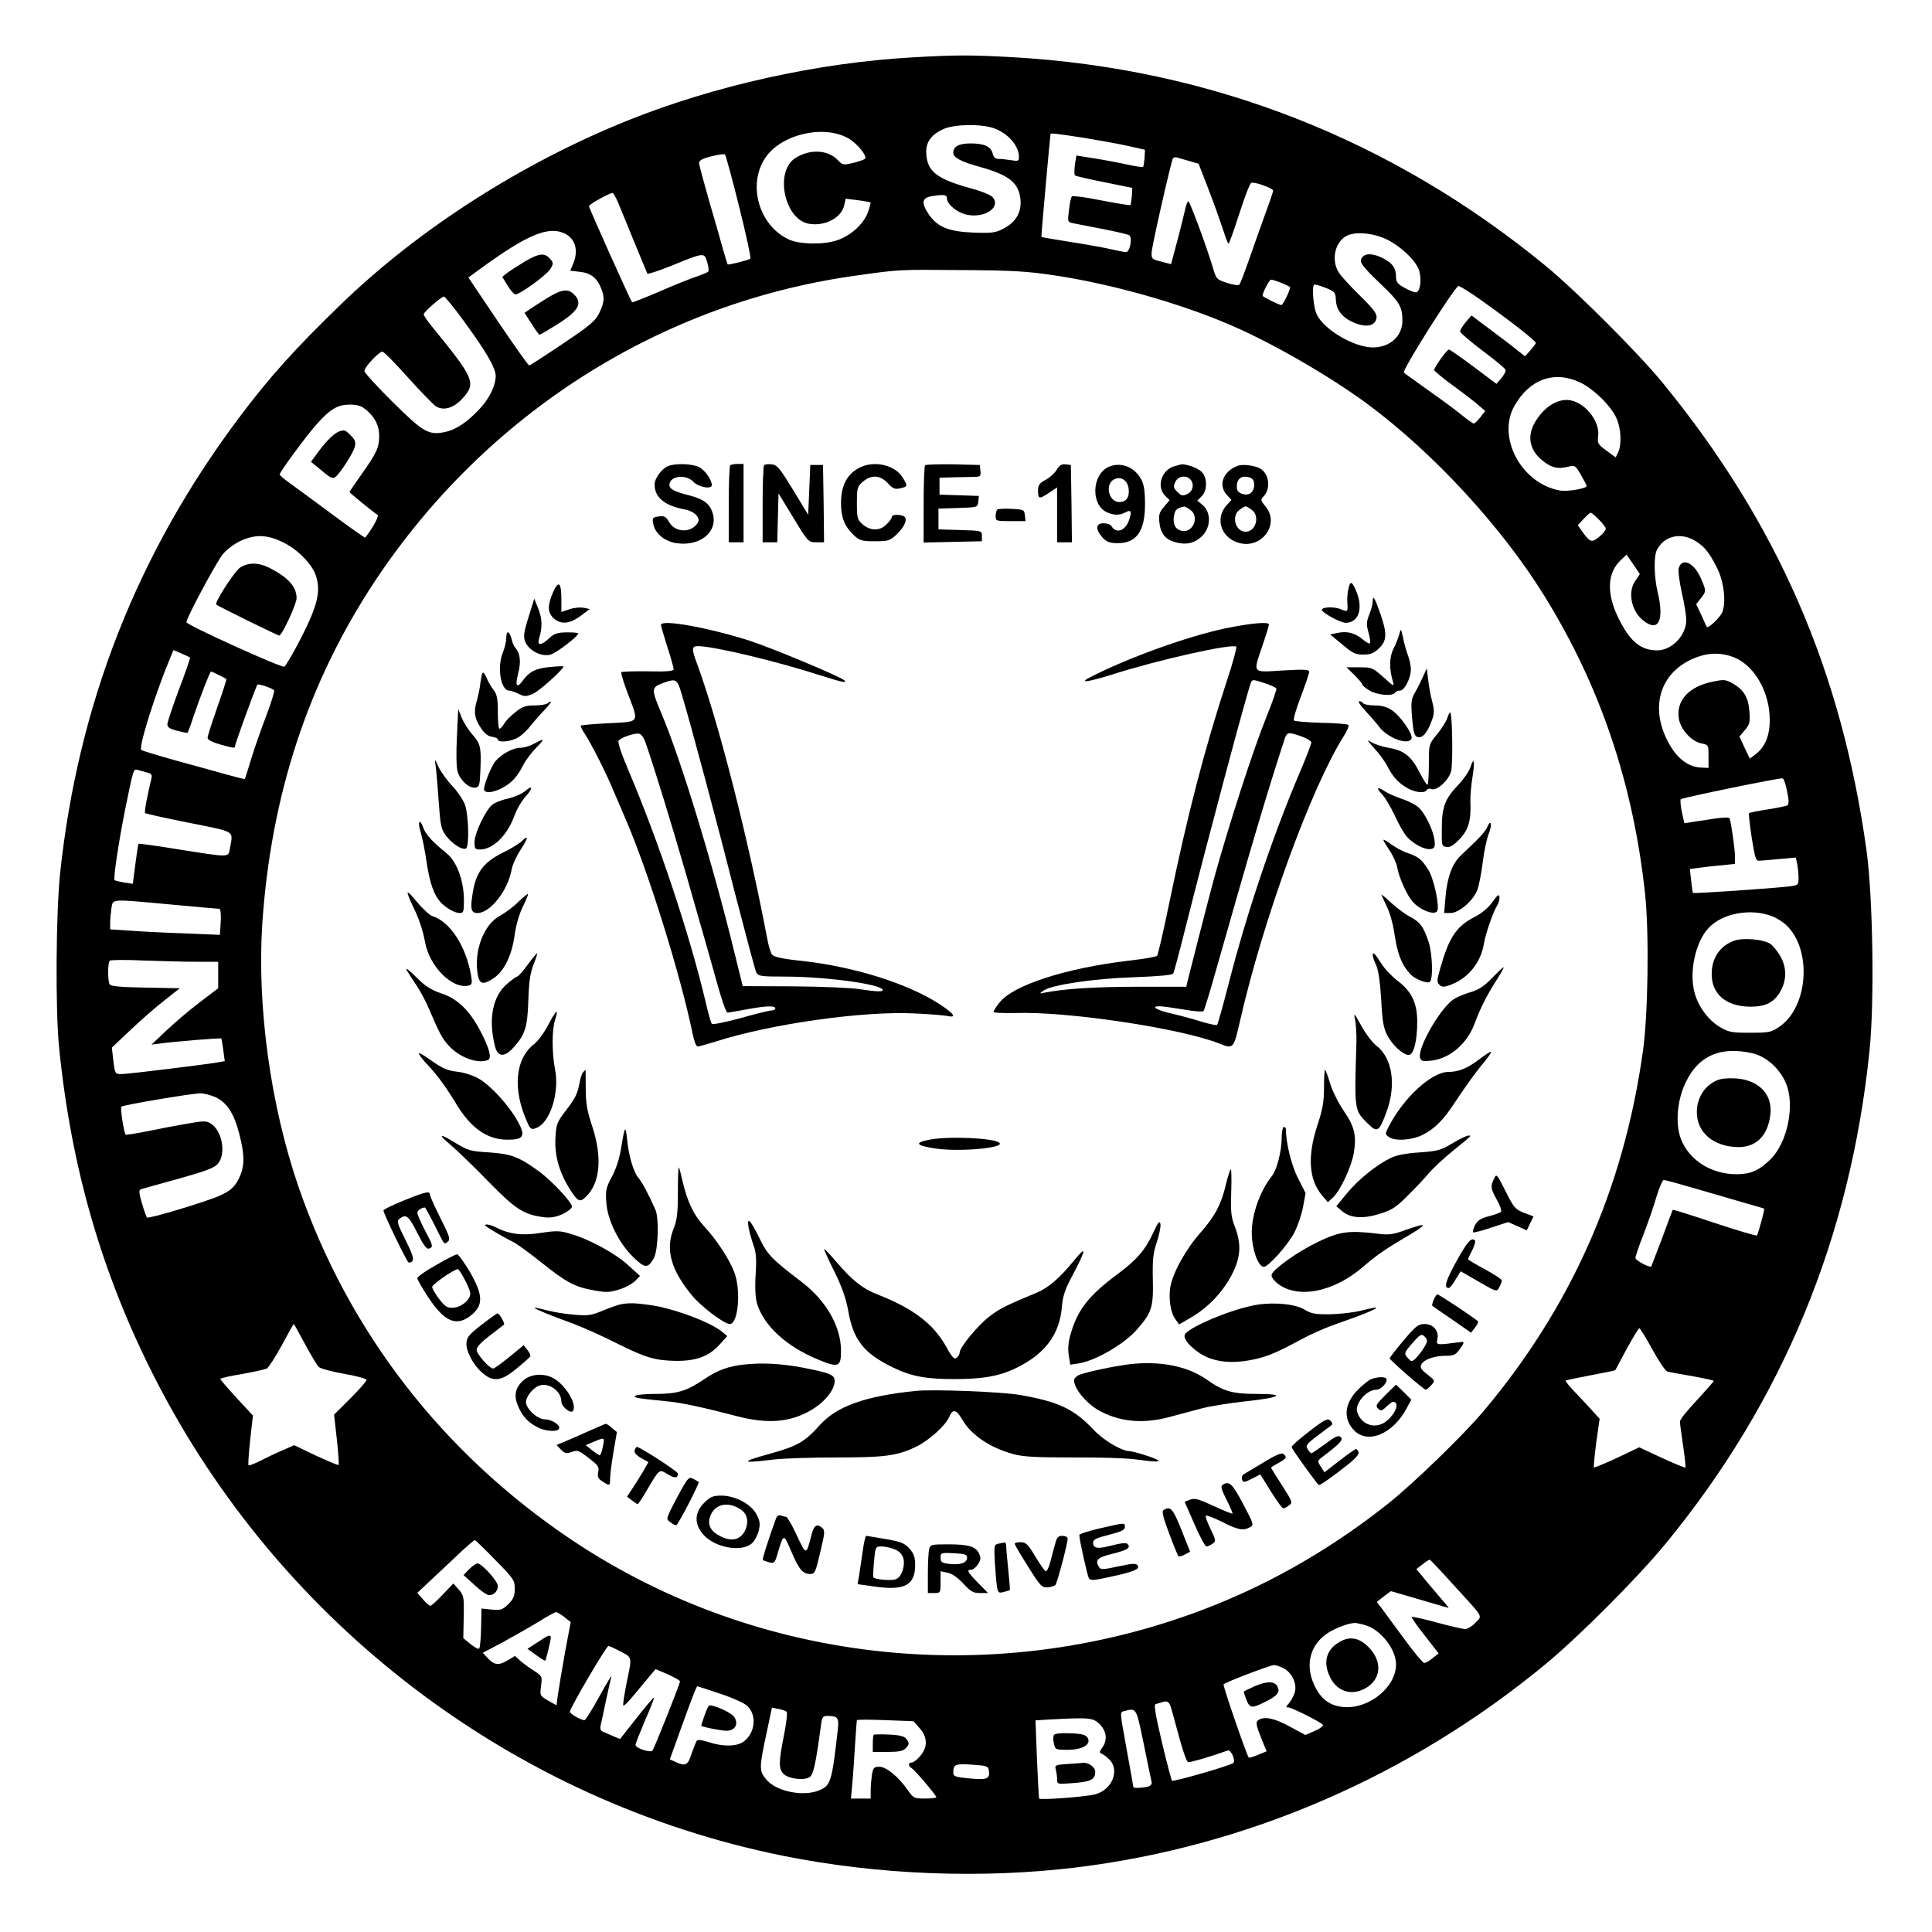 <?xml version="1.0" standalone="no"?>
<!DOCTYPE svg PUBLIC "-//W3C//DTD SVG 20010904//EN"
 "http://www.w3.org/TR/2001/REC-SVG-20010904/DTD/svg10.dtd">
<svg version="1.0" xmlns="http://www.w3.org/2000/svg"
 width="912pt" height="912pt" viewBox="0 0 912 912"
 preserveAspectRatio="xMidYMid meet">

<g transform="translate(0,912) scale(0.1,-0.1)"
fill="#000000" stroke="none">
<path d="M4305 8849 c-444 -25 -931 -133 -1340 -297 -501 -201 -988 -513
-1354 -867 -222 -215 -339 -345 -485 -540 -478 -638 -757 -1349 -842 -2145
-20 -188 -23 -648 -5 -825 57 -569 203 -1072 452 -1560 592 -1161 1690 -1997
2964 -2255 446 -90 937 -110 1387 -55 807 99 1576 433 2212 958 158 130 436
409 566 567 554 673 875 1448 965 2330 24 230 16 727 -14 945 -118 850 -421
1545 -960 2205 -113 139 -408 434 -551 552 -729 600 -1585 935 -2520 988 -195
11 -271 11 -475 -1z m386 -334 c67 -24 119 -83 119 -136 0 -19 -4 -21 -37 -15
-21 3 -48 6 -59 6 -15 0 -24 8 -28 25 -8 33 -40 48 -103 48 -56 0 -83 -14 -83
-44 0 -23 37 -43 130 -68 134 -38 179 -74 187 -152 6 -60 -21 -107 -78 -137
-39 -21 -55 -23 -144 -20 -117 5 -169 26 -210 85 -37 55 -34 79 13 87 58 9 72
7 72 -10 0 -30 54 -72 102 -79 84 -13 154 40 113 85 -9 10 -53 28 -98 40 -159
43 -207 78 -214 157 -6 58 19 96 81 124 52 23 175 25 237 4z m-688 -47 c43
-24 93 -86 80 -98 -5 -4 -30 -13 -56 -19 -46 -11 -50 -10 -71 12 -47 51 -134
55 -203 10 -97 -64 -50 -288 64 -309 75 -14 155 27 168 87 l7 31 57 -7 c31 -4
58 -9 60 -11 2 -2 -4 -24 -13 -49 -21 -54 -81 -108 -144 -129 -63 -22 -176
-20 -227 3 -141 64 -198 257 -113 385 73 111 273 159 391 94z m1110 2 c73 -12
168 -29 212 -39 l80 -18 -2 -38 c-2 -21 -5 -40 -7 -43 -3 -2 -38 3 -78 12 -41
9 -111 22 -156 29 l-81 13 -7 -43 c-3 -24 -3 -47 0 -51 4 -3 66 -18 139 -32
l132 -27 -2 -38 c-2 -21 -5 -40 -7 -43 -3 -2 -64 8 -137 22 -73 15 -135 23
-139 19 -4 -4 -11 -33 -14 -65 -7 -56 -7 -56 21 -62 15 -3 78 -15 139 -27 61
-12 117 -25 124 -29 17 -11 4 -80 -15 -80 -7 0 -42 7 -77 15 -35 8 -121 23
-192 34 -70 11 -129 21 -130 23 -2 2 41 476 43 486 2 4 24 2 154 -18z m-1624
-325 c33 -132 57 -243 53 -246 -8 -7 -103 -31 -107 -27 -2 2 -12 37 -24 78
-11 41 -41 145 -66 230 -24 85 -45 162 -45 171 0 12 17 21 58 31 31 8 60 12
64 9 4 -3 34 -114 67 -246z m2128 214 l41 -12 45 -116 c25 -64 55 -149 68
-188 13 -40 25 -73 28 -73 4 0 26 64 51 141 25 78 50 144 57 146 15 6 103 -26
103 -37 0 -4 -16 -52 -36 -106 -20 -55 -54 -151 -76 -214 -22 -63 -43 -119
-48 -124 -4 -4 -31 -1 -59 9 -49 16 -50 18 -66 73 -28 94 -108 312 -116 312
-3 0 -9 -15 -13 -32 -4 -18 -20 -85 -37 -149 l-31 -116 -46 12 c-43 10 -47 14
-46 41 0 28 92 431 101 447 3 4 12 6 21 3 10 -3 36 -10 59 -17z m-2699 -196
c11 -27 46 -111 77 -188 32 -77 59 -143 61 -147 2 -3 52 13 112 37 157 64 156
64 170 19 6 -21 9 -41 6 -45 -2 -4 -28 -15 -57 -25 -28 -9 -108 -41 -176 -71
-68 -29 -126 -52 -127 -50 -7 6 -204 446 -204 454 0 8 95 61 111 62 4 1 16
-20 27 -46z m-249 -147 c48 -25 62 -80 37 -140 l-14 -34 44 -5 c51 -5 81 -28
100 -74 19 -44 18 -69 -7 -120 -18 -38 -43 -59 -173 -146 -83 -56 -154 -102
-158 -102 -4 0 -70 93 -147 207 l-140 208 52 38 c227 166 328 208 406 168z
m3856 -17 c72 -27 161 -107 175 -159 12 -46 3 -100 -17 -100 -9 0 -33 10 -54
22 -31 17 -39 27 -39 50 0 43 -16 65 -60 88 -46 24 -83 26 -99 6 -18 -21 -5
-39 89 -129 87 -83 100 -105 100 -171 0 -73 -59 -126 -139 -126 -89 0 -231 84
-265 155 -16 33 -24 130 -13 141 2 3 26 -4 53 -14 45 -18 48 -22 50 -56 1 -49
31 -87 88 -110 57 -24 99 -14 104 24 2 20 -14 41 -79 105 -45 44 -90 93 -100
110 -38 61 -15 151 45 175 37 15 104 11 161 -11z m-1553 -178 c271 -40 598
-132 838 -236 198 -85 471 -243 649 -375 307 -228 628 -575 830 -901 265 -427
421 -889 477 -1412 19 -183 14 -569 -11 -742 -91 -648 -340 -1208 -755 -1700
-95 -112 -326 -336 -445 -431 -259 -206 -535 -367 -829 -484 -1003 -399 -2141
-282 -3026 310 -609 408 -1054 982 -1290 1665 -133 386 -197 852 -172 1243 41
610 217 1144 534 1622 525 789 1347 1311 2268 1439 207 29 197 29 505 26 228
-1 308 -6 427 -24z m1078 -37 c22 -9 40 -18 40 -20 0 -15 -34 -84 -41 -84 -11
0 -89 39 -89 44 0 15 32 76 40 76 5 0 28 -7 50 -16z m936 -77 c140 -99 264
-196 264 -206 0 -3 -12 -19 -26 -35 l-25 -28 -42 33 c-23 19 -80 62 -127 97
l-84 63 -28 -33 c-15 -18 -27 -38 -25 -44 1 -6 49 -47 106 -90 58 -43 107 -84
108 -90 2 -7 -7 -24 -20 -39 l-23 -27 -108 81 c-59 44 -112 81 -116 81 -10 0
-70 -84 -70 -97 0 -4 42 -39 93 -76 51 -37 105 -79 120 -93 l28 -24 -23 -30
c-13 -16 -26 -29 -31 -29 -4 -1 -31 19 -61 43 -29 24 -100 76 -157 116 -57 41
-108 77 -112 81 -11 9 242 409 258 409 6 0 52 -28 101 -63z m-4783 -121 c96
-133 136 -203 137 -240 0 -44 -27 -102 -71 -151 -61 -66 -113 -102 -167 -114
-78 -17 -104 -2 -249 142 -73 72 -133 138 -133 146 0 18 69 91 85 91 7 0 60
-54 120 -121 59 -66 119 -127 131 -136 37 -24 86 -10 128 37 65 72 56 93 -151
346 -18 23 -33 45 -33 50 0 11 82 83 96 84 5 0 54 -60 107 -134z m5255 -271
c63 -29 146 -110 172 -168 22 -47 26 -123 9 -161 l-12 -25 -44 32 c-40 29 -43
35 -39 67 11 74 -69 169 -145 172 -45 1 -90 -23 -128 -69 -64 -78 -63 -153 4
-212 43 -37 76 -47 124 -35 36 9 36 9 64 -38 15 -26 27 -50 27 -52 0 -12 -88
-27 -123 -22 -184 30 -304 252 -217 402 71 124 187 166 308 109z m-5728 -131
c41 -35 60 -74 60 -123 0 -53 -13 -81 -82 -178 -32 -45 -58 -83 -58 -86 0 -3
107 -91 133 -108 7 -5 -24 -63 -59 -107 -1 -2 -74 49 -161 114 -87 64 -177
131 -200 147 -24 17 -43 34 -43 37 0 12 127 184 176 239 64 71 98 91 156 91
36 0 54 -6 78 -26z m5817 -516 c18 -18 33 -37 33 -44 0 -7 -14 -24 -31 -38
-35 -29 -43 -27 -81 26 l-20 29 28 30 c15 16 30 29 33 29 3 0 20 -14 38 -32z
m-6209 -109 c69 -34 135 -102 153 -156 24 -73 9 -138 -66 -287 -39 -76 -76
-140 -83 -143 -14 -6 -462 197 -462 210 0 20 142 285 172 321 17 21 54 49 82
62 71 33 128 31 204 -7z m6664 8 c44 -27 66 -54 103 -127 33 -65 44 -163 25
-210 -11 -26 -67 -79 -73 -69 -2 2 -13 27 -26 56 l-24 51 22 28 c26 33 26 34
0 94 -32 75 -91 101 -105 46 -3 -12 4 -63 15 -114 12 -50 21 -109 21 -129 0
-72 -68 -143 -137 -143 -79 0 -130 43 -184 154 -57 117 -52 214 14 274 l25 24
32 -46 31 -46 -21 -31 c-38 -52 -20 -144 38 -189 71 -56 99 1 67 135 -17 71
-19 168 -4 198 33 67 112 86 181 44z m-7105 -551 c2 -2 -21 -69 -52 -150 -30
-81 -55 -155 -55 -165 0 -14 12 -22 44 -30 25 -6 47 -11 50 -11 2 0 14 30 26
68 32 95 81 222 86 222 5 0 66 -30 73 -36 1 -1 -18 -61 -43 -132 -25 -71 -46
-136 -46 -145 0 -9 21 -20 58 -31 68 -19 72 -19 72 -6 0 10 99 282 105 288 5
6 74 -18 79 -27 3 -4 -14 -59 -38 -122 -24 -63 -56 -154 -71 -204 -15 -49 -28
-91 -29 -92 -1 -2 -40 8 -87 21 -46 13 -154 43 -239 66 -85 24 -159 46 -163
50 -14 12 67 269 136 433 l16 38 38 -16 c20 -9 38 -17 40 -19z m7304 -6 c89
-46 152 -163 153 -285 1 -77 -22 -133 -70 -168 l-24 -18 -25 52 -24 52 26 31
c22 26 25 37 21 88 -5 67 -27 103 -81 133 -32 18 -41 18 -93 7 -113 -23 -173
-90 -159 -175 9 -51 59 -106 105 -116 35 -7 35 -7 35 -61 l0 -55 -40 2 c-60 4
-114 48 -153 125 -93 180 -22 353 167 405 53 14 111 8 162 -17z m-7509 -536
c22 -5 27 -11 23 -28 -3 -11 -12 -52 -20 -90 -8 -38 -13 -71 -10 -74 3 -3 96
-24 208 -46 226 -46 207 -34 192 -123 -7 -41 0 -41 -239 -3 -104 17 -191 29
-192 27 -2 -1 -8 -45 -15 -96 l-12 -93 -41 6 c-22 4 -42 9 -45 11 -7 7 19 179
49 330 40 197 40 196 59 191 9 -3 28 -8 43 -12z m7744 -90 c9 -42 9 -61 1 -66
-6 -3 -48 -12 -94 -19 -46 -7 -85 -15 -87 -18 -2 -3 4 -55 13 -116 15 -94 20
-110 35 -108 10 0 53 4 95 8 l78 7 7 -32 c3 -18 6 -47 6 -66 0 -31 -2 -33 -42
-38 -72 -9 -452 -35 -456 -31 -2 1 -6 28 -9 58 l-6 55 39 5 c22 3 69 9 107 12
l67 7 0 35 c0 33 -17 152 -25 179 -2 8 -35 6 -109 -6 l-105 -16 -12 54 c-6 29
-8 56 -5 59 7 8 468 102 481 99 5 -1 15 -29 21 -62z m-7626 -534 c118 -11 220
-20 225 -20 6 0 9 -25 7 -61 l-4 -62 -166 7 c-92 3 -209 9 -259 13 l-93 6 0
31 c0 17 3 48 6 69 8 45 -9 44 284 17z m7560 -57 c19 -8 48 -26 63 -41 121
-115 103 -383 -31 -477 -41 -28 -49 -30 -140 -30 -88 0 -101 2 -145 28 -53 32
-101 96 -118 162 -26 96 4 237 65 303 65 72 204 97 306 55z m-7442 -213 l102
0 0 -62 0 -63 -88 -67 c-48 -36 -118 -96 -157 -133 l-70 -66 40 5 c71 10 287
27 290 24 1 -2 5 -26 9 -55 l7 -52 -33 -6 c-73 -12 -424 -55 -453 -55 -32 0
-32 0 -40 63 l-7 62 86 81 c47 45 119 108 160 140 l75 59 -161 3 c-114 2 -164
6 -170 15 -10 15 -10 101 0 112 4 4 75 5 157 1 83 -3 196 -6 253 -6z m7341
-431 c66 -14 131 -71 161 -141 44 -102 9 -279 -71 -359 -53 -53 -93 -71 -158
-72 -121 -1 -227 65 -266 166 -28 73 -18 187 24 271 60 123 162 167 310 135z
m-7252 -208 c54 -25 88 -77 113 -175 24 -95 25 -144 5 -193 -22 -52 -43 -73
-100 -98 -63 -28 -334 -110 -341 -102 -3 2 -14 33 -24 67 -13 44 -15 62 -7 65
7 3 86 25 177 50 129 36 170 51 188 71 40 45 22 154 -31 189 -23 15 -32 15
-118 0 -52 -9 -136 -25 -188 -36 -52 -10 -96 -17 -98 -15 -8 8 -26 126 -20
132 8 8 328 62 372 63 17 0 49 -8 72 -18z m6998 -435 c83 -24 186 -54 230 -67
44 -12 81 -23 83 -25 3 -2 -27 -113 -34 -126 -2 -3 -92 23 -200 59 -107 36
-196 64 -198 62 -1 -2 -24 -62 -50 -134 -27 -71 -50 -131 -51 -133 -7 -8 -75
28 -75 40 0 7 17 58 39 113 21 55 49 135 61 178 13 42 28 77 34 77 6 0 79 -20
161 -44z m-6575 -731 c28 -52 57 -101 65 -108 7 -7 61 -22 119 -32 59 -10 106
-23 106 -29 0 -6 -34 -45 -76 -87 l-77 -77 13 -116 c7 -64 11 -119 8 -121 -2
-3 -50 18 -107 44 l-102 49 -55 -24 c-31 -13 -78 -36 -106 -50 -27 -14 -52
-23 -55 -21 -2 3 1 57 8 120 l13 115 -77 83 c-42 46 -77 86 -77 90 0 3 46 14
103 23 56 10 109 22 117 26 8 5 40 54 70 109 30 56 55 101 57 101 1 0 25 -43
53 -95z m6360 -25 c30 -55 62 -102 70 -104 8 -3 61 -12 118 -22 56 -10 102
-20 102 -23 -1 -3 -37 -44 -80 -91 -44 -46 -80 -91 -80 -100 0 -8 7 -60 15
-114 8 -55 13 -101 11 -103 -2 -3 -52 18 -111 45 l-107 50 -105 -50 c-58 -27
-107 -47 -109 -45 -2 2 3 55 11 117 l16 113 -33 36 c-18 20 -55 60 -82 88 -28
29 -48 54 -45 56 2 2 55 13 118 25 62 12 114 22 116 24 1 2 25 47 54 101 29
53 56 97 59 97 4 0 32 -45 62 -100z m-5462 -994 c87 -88 92 -96 92 -135 0 -34
-6 -49 -30 -73 -28 -27 -36 -30 -79 -26 l-48 5 -2 -91 c-1 -50 -5 -94 -9 -98
-4 -4 -22 6 -41 21 l-34 28 2 100 c2 95 0 102 -23 129 l-26 29 -50 -52 c-27
-29 -53 -53 -59 -53 -5 0 -21 14 -35 31 l-26 30 83 78 c45 42 105 98 132 124
28 25 53 47 56 47 3 0 47 -42 97 -94z m4522 -116 c148 -162 138 -145 105 -180
-16 -17 -38 -30 -49 -30 -10 0 -71 14 -134 31 -62 17 -116 29 -118 26 -2 -2
25 -42 62 -88 l65 -84 -28 -22 c-15 -13 -33 -23 -40 -23 -6 0 -49 51 -94 113
-45 61 -93 126 -106 144 l-24 31 33 26 34 25 134 -39 c74 -22 136 -40 138 -40
2 0 -20 27 -50 61 -29 34 -64 75 -77 92 l-25 30 30 23 c16 13 31 23 34 21 3
-1 53 -54 110 -117z m-4195 -154 l29 -23 -27 -144 c-14 -79 -29 -168 -33 -196
l-7 -53 -39 22 c-39 23 -40 23 -34 69 6 46 6 46 -36 74 -24 15 -53 37 -65 48
l-22 20 -37 -22 c-41 -24 -61 -21 -93 13 l-22 24 93 49 c51 28 127 71 168 96
41 26 80 47 85 47 6 0 23 -11 40 -24z m3778 -37 c73 -20 147 -113 147 -186 0
-108 -129 -212 -249 -201 -65 6 -108 39 -138 106 -45 98 -16 196 74 249 39 22
84 39 118 42 6 0 27 -4 48 -10z m-3525 -119 c69 -36 66 -26 42 -144 -12 -59
-20 -111 -18 -116 2 -6 24 16 50 48 26 31 60 72 75 90 l28 33 58 -25 c31 -14
57 -29 57 -33 0 -12 -122 -317 -130 -327 -11 -11 -80 12 -80 27 0 7 21 59 45
116 25 57 44 105 42 107 -2 2 -39 -41 -82 -96 l-78 -99 -36 15 c-20 9 -42 18
-48 21 -7 3 -11 15 -8 27 3 11 14 64 25 116 11 52 23 104 26 115 3 11 -23 -31
-56 -92 -34 -62 -66 -113 -71 -113 -17 0 -69 30 -69 40 0 16 172 310 182 310
5 0 25 -9 46 -20z m3141 -85 c41 -21 66 -77 52 -117 -6 -18 -19 -40 -28 -50
-14 -15 -14 -18 -1 -18 15 0 145 -65 162 -81 6 -5 -10 -17 -36 -29 l-46 -20
-74 40 c-71 39 -119 49 -147 31 -15 -10 -13 -22 17 -97 l21 -51 -41 -17 c-23
-9 -42 -15 -43 -13 -11 14 -124 342 -119 346 10 11 219 90 237 91 10 0 31 -7
46 -15z m-2660 -120 c58 -19 115 -45 128 -57 46 -43 39 -126 -15 -168 -31 -25
-100 -26 -166 -4 -27 9 -51 13 -56 8 -4 -5 -15 -33 -25 -61 -18 -57 -28 -62
-77 -40 l-26 12 54 150 c57 158 72 195 76 195 2 0 50 -16 107 -35z m2132 -77
c7 -24 24 -88 39 -142 15 -55 32 -102 38 -104 9 -3 111 27 188 55 14 5 38 -47
26 -59 -12 -12 -283 -90 -290 -84 -2 3 -24 84 -47 181 -28 118 -39 178 -31
180 6 2 18 6 26 8 32 11 40 6 51 -35z m-1818 -8 c5 -4 -1 -54 -12 -110 -26
-129 -26 -162 -1 -185 25 -23 99 -31 123 -13 17 13 28 63 52 241 5 41 9 47 30
47 49 0 56 -8 50 -64 -28 -245 -33 -264 -87 -287 -74 -31 -200 -7 -248 48 -37
42 -37 56 -3 215 l27 127 31 -6 c16 -3 34 -9 38 -13z m1686 -152 c18 -90 35
-170 37 -179 3 -11 -4 -19 -18 -23 -25 -6 -68 -8 -68 -2 0 2 -13 78 -30 169
-35 196 -35 184 -12 190 57 15 55 18 91 -155z m-1058 74 c38 -42 39 -89 3
-131 -14 -17 -32 -31 -40 -31 -18 0 -18 -17 0 -27 15 -9 116 -128 116 -137 0
-3 -24 -6 -54 -6 -51 0 -54 2 -81 40 -44 63 -101 110 -134 110 -25 0 -29 -4
-35 -37 -3 -21 -6 -55 -6 -75 l0 -38 -46 0 -47 0 6 68 c4 37 9 119 13 182 4
63 8 117 9 120 2 3 62 3 135 0 l132 -5 29 -33z m850 19 c33 -34 38 -74 12
-111 -14 -19 -14 -25 -3 -28 8 -3 24 -15 37 -28 50 -50 13 -143 -67 -164 -43
-12 -260 -28 -265 -20 -1 3 -6 87 -10 187 l-7 182 64 4 c193 10 207 9 239 -22z
m-523 -220 c6 -38 -9 -44 -92 -36 -64 6 -76 10 -76 25 0 42 7 45 88 40 72 -5
77 -7 80 -29z"/>
<path d="M2475 7884 c-33 -20 -70 -44 -82 -53 l-22 -18 25 -41 c14 -23 31 -42
37 -42 23 1 152 95 166 122 14 24 14 28 -3 47 -26 29 -52 26 -121 -15z"/>
<path d="M2583 7713 c-34 -21 -71 -45 -84 -54 l-23 -16 33 -51 c18 -29 35 -52
38 -52 3 0 39 21 79 46 105 65 126 102 84 144 -29 29 -58 25 -127 -17z"/>
<path d="M3154 6920 c-30 -12 -64 -58 -64 -87 0 -61 47 -100 143 -118 46 -9
75 -39 61 -63 -31 -49 -106 -47 -135 3 -16 27 -23 31 -50 27 -29 -4 -31 -7
-25 -36 8 -44 54 -82 109 -90 121 -18 208 65 165 158 -14 32 -43 51 -99 66
-75 19 -99 31 -99 51 0 43 79 52 114 14 24 -25 86 -36 86 -15 0 25 -32 71 -60
85 -31 16 -112 19 -146 5z"/>
<path d="M3447 6923 c-4 -3 -7 -87 -7 -185 l0 -178 35 0 35 0 0 185 0 185 -28
0 c-16 0 -32 -3 -35 -7z"/>
<path d="M3607 6924 c-4 -4 -7 -88 -7 -186 l0 -178 35 0 34 0 3 116 3 115 70
-115 c69 -114 70 -115 108 -116 l37 0 -2 183 -3 182 -30 0 -30 0 -5 -118 -5
-117 -71 117 c-63 103 -75 118 -101 121 -16 2 -32 0 -36 -4z"/>
<path d="M4065 6916 c-64 -29 -95 -84 -95 -172 0 -66 17 -109 59 -149 29 -27
38 -30 101 -30 63 0 71 3 100 30 40 37 56 75 38 87 -19 11 -58 10 -58 -2 0 -6
-11 -22 -25 -35 -31 -32 -75 -32 -112 -1 -26 23 -28 29 -28 101 0 72 2 78 28
101 40 34 82 32 118 -7 24 -26 33 -30 59 -24 35 8 36 10 11 51 -35 57 -127 80
-196 50z"/>
<path d="M4367 6924 c-4 -4 -7 -88 -7 -186 l0 -179 138 3 137 3 0 25 c0 25 -1
25 -102 28 l-103 3 0 49 0 49 93 3 c92 3 92 3 95 30 l3 27 -93 3 -93 3 0 40 0
40 75 2 c41 1 85 2 98 2 19 1 23 6 20 29 l-3 27 -126 3 c-69 1 -128 -1 -132
-4z"/>
<path d="M4988 6902 c-9 -15 -33 -37 -52 -47 -30 -16 -36 -25 -36 -52 0 -40 6
-40 54 -8 l36 24 0 -129 0 -130 35 0 35 0 -2 183 -3 182 -25 3 c-19 2 -29 -4
-42 -26z"/>
<path d="M5233 6916 c-79 -36 -85 -179 -8 -214 32 -15 60 -15 87 -1 27 15 32
6 18 -35 -17 -52 -61 -67 -83 -30 -4 8 -21 14 -37 14 -38 0 -40 -27 -7 -66 19
-21 33 -27 68 -28 93 -2 134 54 134 184 0 62 -5 94 -18 117 -32 60 -97 84
-154 59z m95 -105 c4 -39 -12 -61 -44 -61 -53 0 -70 90 -21 109 32 13 61 -9
65 -48z"/>
<path d="M5543 6919 c-61 -18 -85 -97 -43 -139 l21 -21 -27 -32 c-22 -26 -25
-38 -21 -74 6 -53 28 -80 77 -93 51 -14 93 -3 127 32 39 41 40 109 1 143 l-26
22 21 21 c26 26 27 85 1 113 -9 10 -33 23 -53 29 -41 11 -35 11 -78 -1z m75
-61 c21 -21 14 -57 -13 -70 -22 -10 -29 -9 -47 10 -19 18 -20 25 -10 47 13 27
49 34 70 13z m0 -144 c49 -34 10 -118 -46 -98 -29 10 -38 38 -28 79 5 20 14
27 46 34 3 0 16 -6 28 -15z"/>
<path d="M5845 6922 c-71 -25 -97 -92 -53 -139 l21 -23 -21 -23 c-60 -64 -28
-159 61 -181 106 -26 189 92 121 173 -23 28 -24 32 -10 47 35 35 28 105 -13
131 -25 15 -81 23 -106 15z m59 -58 c24 -9 21 -61 -4 -74 -22 -12 -59 2 -61
23 -5 47 22 68 65 51z m4 -150 c41 -28 21 -104 -28 -104 -49 0 -69 76 -28 104
12 9 25 16 28 16 3 0 16 -7 28 -16z"/>
<path d="M4707 6714 c-4 -4 -7 -18 -7 -31 0 -22 3 -23 71 -23 l70 0 -3 28 c-3
26 -6 27 -63 30 -34 2 -64 0 -68 -4z"/>
<path d="M2611 6325 c-27 -62 -27 -96 2 -123 33 -31 75 -28 127 10 l44 33 -29
6 c-17 3 -47 0 -67 -7 l-38 -13 0 57 c0 83 -13 95 -39 37z"/>
<path d="M6365 6340 c-4 -16 -6 -44 -5 -62 3 -48 3 -48 -33 -33 -30 12 -87 10
-87 -4 0 -13 88 -61 112 -61 61 0 84 66 51 147 -21 51 -29 53 -38 13z"/>
<path d="M6480 6282 c0 -12 -7 -40 -16 -62 -14 -35 -15 -47 -4 -86 7 -24 10
-47 7 -51 -3 -3 -20 6 -36 20 -36 30 -74 39 -119 29 l-33 -7 57 -47 c48 -41
62 -48 99 -48 34 0 50 6 74 29 38 36 40 69 7 164 -26 75 -36 91 -36 59z"/>
<path d="M2495 6207 c-24 -77 -25 -92 -15 -118 18 -41 77 -71 119 -59 27 7
131 87 131 100 0 3 -25 5 -55 5 -45 -1 -59 -6 -83 -28 -35 -34 -57 -36 -48 -4
17 55 16 94 -2 141 l-20 50 -27 -87z"/>
<path d="M3120 6170 c0 -5 14 -52 30 -103 17 -52 30 -99 30 -106 0 -9 -32 -12
-120 -10 -66 1 -123 -1 -127 -4 -3 -4 11 -49 31 -102 53 -140 59 -131 -91
-139 -70 -3 -129 -9 -131 -11 -3 -3 7 -22 21 -43 30 -47 96 -176 130 -258 14
-32 41 -96 60 -140 109 -252 260 -738 317 -1016 6 -32 17 -58 23 -58 7 0 46
11 87 24 260 83 699 145 940 132 69 -3 137 -9 153 -12 45 -10 31 11 -38 56
-149 97 -403 177 -649 204 -96 10 -133 19 -142 30 -6 9 -17 44 -23 79 -91 478
-230 1021 -331 1295 -26 69 -25 82 4 82 74 0 375 -72 585 -140 98 -31 122 -36
106 -21 -22 19 -338 151 -445 186 -197 63 -420 103 -420 75z m98 -327 c42
-138 173 -629 256 -957 48 -185 91 -346 96 -357 10 -17 23 -19 133 -19 190 0
446 -34 463 -61 7 -12 -25 -11 -111 2 -38 6 -178 12 -310 13 l-239 1 -37 150
c-103 423 -254 918 -347 1138 -49 117 -49 122 11 144 59 21 64 18 85 -54z
m-171 -228 c32 -88 129 -403 194 -630 38 -132 75 -262 83 -290 8 -27 34 -119
57 -202 23 -84 46 -153 53 -153 6 0 46 7 89 15 91 17 137 19 137 5 0 -5 -8
-10 -18 -10 -10 0 -76 -16 -146 -36 -71 -19 -132 -32 -136 -27 -4 4 -17 51
-29 103 -75 318 -222 759 -365 1095 -36 86 -52 133 -45 140 15 15 71 34 93 32
12 -1 24 -16 33 -42z"/>
<path d="M5785 6154 c-177 -37 -463 -140 -637 -230 -59 -30 -17 -25 99 11 222
71 572 149 589 132 3 -3 -16 -75 -44 -159 -106 -324 -186 -631 -273 -1053 -27
-132 -53 -243 -57 -247 -5 -5 -65 -15 -135 -23 -296 -35 -547 -116 -609 -198
-16 -19 -28 -39 -28 -44 0 -4 45 -6 100 -5 245 9 778 -71 963 -143 70 -28 70
-28 101 108 109 477 336 1099 488 1340 17 26 27 51 23 55 -3 4 -61 9 -128 10
-67 2 -125 7 -129 11 -4 4 10 54 32 111 22 58 40 111 40 118 0 12 -23 13 -125
7 -147 -9 -141 -17 -95 119 17 49 30 93 30 98 0 14 -82 7 -205 -18z m188 -260
c26 -9 49 -19 52 -24 2 -4 -17 -61 -44 -127 -66 -163 -181 -519 -251 -773 -19
-69 -109 -420 -124 -481 l-6 -27 -232 0 c-202 0 -348 -10 -438 -28 -25 -5 -25
-5 -4 10 38 27 238 57 427 63 112 4 180 10 185 17 4 6 32 112 63 236 103 408
281 1075 304 1138 6 16 12 15 68 -4z m170 -250 c26 -9 47 -22 47 -29 0 -7 -26
-76 -59 -152 -124 -293 -247 -657 -331 -986 -27 -104 -51 -192 -55 -195 -3 -3
-36 4 -73 15 -37 12 -100 29 -140 38 -73 17 -103 35 -59 35 13 0 64 -7 112
-15 49 -9 92 -12 96 -8 4 4 32 96 62 203 162 571 241 837 320 1078 12 37 17
38 80 16z"/>
<path d="M6605 6125 c-4 -16 -17 -48 -28 -69 -19 -40 -20 -94 -1 -156 7 -22 0
-19 -45 23 -51 45 -55 47 -114 47 l-61 0 37 -36 c20 -20 37 -40 37 -44 0 -5
15 -18 34 -29 35 -22 110 -29 121 -11 3 6 14 10 24 10 21 0 51 59 51 100 0 16
-6 47 -14 67 -8 21 -18 58 -23 83 -10 45 -10 45 -18 15z"/>
<path d="M2390 6110 c0 -17 -7 -47 -15 -67 -30 -71 -12 -183 29 -183 7 0 27
-7 44 -15 28 -14 34 -14 68 0 28 11 144 116 144 129 0 2 -26 1 -57 -2 -70 -5
-104 -22 -133 -62 -30 -42 -40 -30 -24 31 14 54 10 94 -12 119 -7 8 -16 27
-19 43 -10 39 -25 44 -25 7z"/>
<path d="M6717 5925 c-10 -22 -27 -56 -38 -75 -17 -30 -19 -46 -14 -108 7 -88
12 -102 35 -102 20 0 41 28 60 82 11 30 11 46 1 85 -7 26 -16 73 -19 103 l-7
55 -18 -40z"/>
<path d="M2276 5940 c-2 -8 -7 -31 -9 -50 -2 -19 -10 -56 -17 -81 -15 -52 -10
-81 23 -130 15 -22 32 -35 50 -37 15 -2 27 -8 27 -13 0 -16 64 -10 96 10 18
11 45 36 60 57 16 20 44 52 62 70 17 18 32 36 32 40 0 4 -5 3 -12 -4 -7 -7
-35 -12 -64 -12 -42 0 -58 -5 -90 -31 -22 -17 -46 -41 -54 -55 -8 -13 -18 -24
-22 -24 -5 0 -8 35 -8 79 0 63 -4 83 -20 104 -11 14 -27 41 -34 59 -10 22 -16
28 -20 18z"/>
<path d="M6444 5766 c22 -24 52 -58 65 -75 40 -55 141 -92 154 -57 8 20 -52
106 -92 133 -24 16 -49 23 -82 23 -26 0 -51 5 -54 10 -3 6 -12 10 -19 10 -7 0
5 -20 28 -44z"/>
<path d="M2157 5644 c-4 -79 -3 -143 3 -166 12 -42 54 -80 84 -76 19 3 21 11
24 88 4 105 0 120 -41 166 -17 20 -39 55 -48 77 l-16 40 -6 -129z"/>
<path d="M6832 5730 c-6 -17 -28 -51 -49 -77 -38 -46 -38 -46 -38 -139 0 -51
-3 -95 -6 -98 -3 -4 -20 23 -38 58 -39 77 -74 104 -146 116 -30 5 -66 17 -82
27 -23 14 -21 10 14 -29 23 -25 49 -61 59 -79 26 -52 51 -81 92 -106 39 -24
87 -30 97 -12 4 6 14 8 22 4 26 -9 81 41 93 84 9 35 6 268 -4 278 -2 2 -9 -10
-14 -27z"/>
<path d="M2520 5609 c-19 -11 -48 -19 -65 -19 -33 0 -89 -30 -116 -63 -23 -28
-61 -126 -53 -138 9 -14 42 -10 82 10 45 23 73 53 100 106 11 23 39 60 61 83
45 46 44 49 -9 21z"/>
<path d="M2055 5515 c3 -16 10 -92 15 -168 9 -126 12 -141 36 -173 29 -38 78
-69 94 -59 16 10 12 158 -5 206 -9 24 -36 64 -60 89 -24 25 -53 65 -65 90 -16
36 -19 39 -15 15z"/>
<path d="M6941 5498 c-6 -19 -33 -58 -60 -86 -61 -64 -75 -103 -75 -207 -1
-76 0 -80 22 -83 17 -3 34 8 62 37 42 43 55 89 51 176 -1 28 4 81 10 118 12
75 7 97 -10 45z"/>
<path d="M2478 5385 c-15 -13 -52 -28 -81 -35 -30 -6 -64 -20 -76 -31 -33 -31
-81 -134 -81 -174 0 -31 3 -35 25 -35 62 0 129 65 164 161 11 30 34 69 51 88
37 40 36 59 -2 26z"/>
<path d="M6523 5372 c14 -15 42 -61 61 -102 19 -42 45 -87 59 -102 32 -34 83
-60 110 -56 18 3 22 9 19 38 -3 44 -43 128 -74 157 -13 13 -50 32 -81 42 -31
11 -67 27 -79 35 -36 25 -44 18 -15 -12z"/>
<path d="M1986 5191 c8 -27 21 -91 28 -143 15 -96 33 -148 63 -184 25 -28 68
-54 93 -54 18 0 20 6 20 60 0 92 -34 185 -83 223 -62 50 -99 89 -109 120 -17
48 -28 29 -12 -22z"/>
<path d="M7022 5219 c-10 -24 -31 -48 -125 -136 -41 -38 -65 -102 -73 -193
l-7 -80 30 0 c39 0 106 57 126 107 8 21 20 80 26 131 6 51 19 111 27 132 9 22
14 45 11 52 -3 8 -9 2 -15 -13z"/>
<path d="M2464 5150 c-11 -11 -53 -37 -94 -57 -89 -45 -124 -92 -139 -191 -12
-73 -7 -92 23 -92 60 0 144 107 161 205 4 22 23 64 42 93 37 57 40 74 7 42z"/>
<path d="M6530 5155 c0 -3 13 -25 29 -49 16 -23 33 -60 37 -82 8 -47 46 -131
72 -160 35 -40 103 -66 116 -45 13 21 -15 152 -41 194 -32 51 -46 62 -100 81
-24 8 -58 27 -78 42 -19 14 -35 23 -35 19z"/>
<path d="M1925 4900 c4 -14 16 -42 26 -62 24 -47 46 -112 55 -163 20 -117 130
-227 207 -207 15 4 17 11 11 45 -23 139 -99 256 -182 282 -12 3 -46 34 -74 68
-33 40 -48 53 -43 37z"/>
<path d="M2445 4861 c-22 -22 -60 -50 -85 -64 -76 -40 -124 -166 -105 -276 8
-48 25 -52 76 -18 49 33 85 107 98 201 7 50 22 102 40 138 16 32 26 58 23 58
-4 0 -25 -18 -47 -39z"/>
<path d="M6521 4895 c3 -5 15 -32 28 -60 13 -27 27 -79 32 -114 15 -105 36
-157 79 -202 20 -21 76 -43 89 -34 17 10 13 136 -6 191 -23 69 -40 92 -86 116
-22 11 -62 41 -90 66 -27 26 -48 43 -46 37z"/>
<path d="M7045 4862 c-20 -28 -50 -53 -87 -72 -83 -43 -118 -95 -159 -240 -16
-55 -17 -66 -5 -78 12 -12 21 -12 48 -3 86 30 148 105 163 197 8 48 44 151 63
181 7 12 12 30 10 40 -2 14 -10 8 -33 -25z"/>
<path d="M2490 4565 c-22 -30 -44 -55 -49 -55 -4 0 -26 -16 -48 -35 -68 -58
-89 -168 -56 -295 12 -49 43 -52 84 -8 58 63 69 98 73 226 3 89 9 130 25 170
11 28 19 52 16 52 -2 0 -23 -25 -45 -55z"/>
<path d="M6480 4610 c0 -6 7 -27 17 -48 10 -24 18 -80 23 -162 5 -99 11 -134
28 -166 24 -47 75 -94 102 -94 23 0 40 65 40 157 0 89 -27 144 -94 194 -27 21
-62 58 -77 83 -29 46 -39 55 -39 36z"/>
<path d="M1920 4540 c8 -14 28 -45 45 -70 17 -25 44 -74 59 -110 50 -118 65
-145 97 -179 51 -54 135 -84 182 -65 20 7 7 57 -36 138 -51 97 -107 151 -182
176 -50 17 -76 33 -121 78 -34 34 -51 47 -44 32z"/>
<path d="M7044 4504 c-40 -41 -65 -57 -107 -69 -31 -9 -67 -25 -82 -37 -66
-52 -167 -233 -151 -273 5 -15 14 -16 58 -11 85 12 163 80 198 172 27 74 61
140 104 207 21 32 36 60 34 61 -1 2 -26 -21 -54 -50z"/>
<path d="M2589 4284 c-19 -37 -49 -78 -67 -92 -91 -70 -104 -216 -31 -374 13
-31 21 -33 50 -18 60 33 100 169 79 272 -15 79 -15 187 0 233 19 59 6 49 -31
-21z"/>
<path d="M6397 4305 c4 -22 7 -69 6 -105 -10 -330 -11 -320 58 -388 41 -40 50
-33 85 62 46 127 26 253 -49 310 -19 15 -51 57 -71 94 -35 63 -37 64 -29 27z"/>
<path d="M1978 4144 c6 -11 23 -32 39 -49 45 -47 87 -104 136 -185 70 -116
147 -170 243 -170 76 0 86 17 49 85 -39 72 -126 169 -183 202 -27 16 -69 30
-104 34 -46 5 -70 16 -124 54 -39 28 -62 40 -56 29z"/>
<path d="M6982 4119 c-55 -42 -97 -59 -145 -59 -79 0 -212 -122 -282 -259 -17
-33 -17 -35 1 -48 29 -21 109 -16 162 11 52 27 93 67 139 136 62 93 109 159
147 204 21 26 37 48 35 51 -3 2 -28 -14 -57 -36z"/>
<path d="M2752 4058 c-6 -7 -13 -31 -17 -53 -10 -51 -18 -68 -69 -134 -36 -48
-41 -60 -44 -120 -5 -86 18 -166 70 -248 35 -54 45 -59 70 -36 71 64 83 188
33 338 -24 73 -30 107 -30 178 0 48 -1 87 -1 87 -1 0 -6 -6 -12 -12z"/>
<path d="M6250 3987 c0 -66 -6 -103 -31 -178 -48 -146 -41 -257 21 -331 l28
-33 25 23 c35 33 87 145 98 211 13 81 3 124 -49 199 -25 37 -54 95 -64 130
-10 34 -21 62 -23 62 -3 0 -5 -37 -5 -83z"/>
<path d="M2947 3780 c-4 -14 -11 -54 -17 -90 -6 -39 -23 -90 -41 -124 -28 -51
-31 -65 -27 -121 5 -83 58 -192 127 -259 55 -54 70 -55 98 -4 20 38 25 190 6
230 -40 87 -61 126 -81 150 -21 26 -44 101 -51 173 -5 51 -9 63 -14 45z"/>
<path d="M6050 3744 c0 -56 -23 -147 -45 -174 -58 -73 -97 -184 -96 -272 1
-76 30 -158 57 -158 21 0 111 100 143 160 16 30 35 85 42 122 l12 66 -36 71
c-31 60 -57 167 -57 232 0 5 -4 9 -10 9 -5 0 -10 -25 -10 -56z"/>
<path d="M2130 3713 c30 -26 109 -102 175 -170 126 -129 165 -155 256 -168 36
-5 57 -2 93 13 25 12 46 28 46 36 0 20 -94 121 -155 166 -93 68 -131 83 -235
90 -87 5 -101 9 -157 43 -81 50 -90 46 -23 -10z"/>
<path d="M6856 3723 c-53 -32 -69 -37 -155 -43 -63 -4 -110 -13 -136 -26 -68
-33 -152 -101 -206 -166 l-51 -62 26 -22 c39 -34 99 -39 178 -14 57 17 78 31
130 83 35 34 81 83 103 109 22 26 75 75 118 109 42 34 77 63 77 65 0 11 -32
-2 -84 -33z"/>
<path d="M4387 3740 c-74 -14 -64 -28 32 -42 112 -16 324 3 299 27 -22 23
-241 33 -331 15z"/>
<path d="M3200 3492 c0 -100 -4 -131 -21 -174 -38 -96 -12 -192 85 -310 43
-54 154 -138 181 -138 40 0 54 160 21 245 -23 61 -84 154 -143 217 -49 54 -77
113 -100 208 -8 36 -16 67 -19 69 -2 2 -4 -50 -4 -117z"/>
<path d="M5788 3533 c-23 -98 -51 -152 -123 -234 -69 -78 -130 -190 -141 -257
-8 -54 2 -121 25 -150 l17 -24 60 35 c79 47 146 118 189 200 42 82 46 143 14
227 -18 46 -20 72 -17 163 2 59 1 107 -2 107 -3 0 -13 -30 -22 -67z"/>
<path d="M7052 3555 c-17 -36 -15 -46 14 -99 14 -25 23 -50 20 -55 -3 -5 -29
-15 -57 -22 -39 -10 -54 -20 -66 -42 -8 -16 -12 -31 -9 -34 2 -3 41 7 85 22
l80 26 44 -19 44 -20 16 33 16 33 -45 17 c-41 16 -48 24 -87 102 -42 83 -43
84 -55 58z"/>
<path d="M1913 3456 c-57 -23 -103 -45 -103 -50 0 -14 112 -246 119 -246 30 1
28 21 -14 105 -41 82 -43 91 -28 103 31 22 42 13 83 -68 29 -58 44 -78 55 -74
21 8 20 12 -20 88 -19 37 -35 73 -35 81 0 11 20 25 36 25 2 0 22 -37 45 -82
49 -99 45 -94 63 -79 13 11 8 26 -35 111 -27 54 -49 103 -49 109 0 20 -17 17
-117 -23z"/>
<path d="M3534 3324 c4 -21 14 -58 23 -82 12 -33 15 -64 10 -138 -4 -65 -1
-110 7 -139 32 -103 138 -201 286 -262 98 -41 110 -36 110 40 0 115 -69 236
-185 325 -142 108 -163 130 -200 207 -43 88 -61 106 -51 49z"/>
<path d="M5443 3299 c-38 -81 -77 -126 -167 -193 -134 -99 -189 -168 -221
-280 -12 -39 -15 -72 -10 -103 l7 -45 40 6 c80 13 215 91 275 160 70 80 78
105 75 235 -2 95 1 126 19 178 11 34 19 73 17 85 -4 18 -11 9 -35 -43z"/>
<path d="M2290 3336 c0 -5 80 -53 131 -78 20 -10 80 -54 135 -98 118 -94 157
-115 247 -131 58 -11 74 -10 120 4 30 9 63 28 76 41 l22 23 -56 51 c-60 55
-184 123 -273 148 -49 15 -66 15 -140 4 -87 -14 -148 -6 -211 26 -25 13 -51
18 -51 10z"/>
<path d="M6635 3314 c-59 -22 -79 -24 -130 -18 -136 17 -182 11 -285 -39 -95
-46 -206 -125 -217 -153 -3 -9 6 -24 22 -38 94 -81 270 -48 413 77 54 47 98
78 177 125 129 75 134 86 20 46z"/>
<path d="M6876 3168 c-52 -95 -62 -128 -37 -128 5 0 20 18 32 40 l24 39 85
-49 c85 -49 85 -49 97 -27 7 12 12 27 13 32 0 6 -36 29 -80 53 -44 24 -80 45
-80 48 0 3 9 22 20 43 10 21 16 41 13 45 -17 17 -35 -3 -87 -96z"/>
<path d="M3890 3224 c0 -4 22 -53 50 -109 35 -71 54 -127 64 -182 24 -139 74
-202 213 -269 85 -41 153 -54 288 -54 135 0 214 14 293 53 137 67 205 159 215
292 4 47 15 80 50 145 67 128 68 145 3 65 -66 -80 -117 -124 -172 -147 -142
-59 -175 -75 -223 -112 -54 -41 -141 -146 -141 -171 0 -7 -6 -18 -14 -24 -11
-10 -21 0 -50 53 -61 108 -156 180 -325 246 -69 27 -117 65 -192 152 -32 38
-59 66 -59 62z"/>
<path d="M2058 3148 c-49 -27 -88 -55 -88 -62 0 -7 24 -48 53 -92 79 -119 137
-140 210 -75 49 45 45 93 -16 199 -27 45 -54 82 -60 81 -7 -1 -51 -23 -99 -51z
m135 -67 c15 -27 27 -57 27 -68 0 -29 -44 -65 -81 -66 -27 -2 -38 5 -66 41
-18 24 -33 50 -33 57 0 12 101 82 121 84 3 1 18 -21 32 -48z"/>
<path d="M6768 2985 c-6 -14 -9 -27 -7 -29 2 -2 44 -31 94 -65 l89 -62 18 23
c10 13 17 26 15 30 -2 7 -184 128 -192 128 -3 0 -11 -11 -17 -25z"/>
<path d="M2930 2963 c-14 -3 -52 -16 -85 -30 -53 -22 -69 -25 -135 -19 -41 3
-100 13 -130 21 -30 8 -55 13 -57 11 -3 -3 76 -36 184 -75 45 -17 135 -57 200
-90 140 -70 183 -83 283 -85 96 -1 156 21 206 76 l37 41 -24 20 c-56 47 -236
113 -343 127 -75 10 -95 10 -136 3z"/>
<path d="M5934 2961 c-118 -19 -335 -110 -342 -144 -6 -27 57 -85 114 -107 65
-24 135 -25 223 -5 64 16 100 31 226 99 39 21 108 51 155 67 119 41 191 71
186 76 -2 2 -32 -4 -67 -13 -35 -9 -102 -17 -149 -18 -72 -1 -91 3 -122 22
-42 26 -139 36 -224 23z"/>
<path d="M2274 2867 c-57 -44 -70 -58 -72 -85 -4 -39 33 -108 79 -146 49 -41
87 -35 158 24 33 27 62 53 64 57 3 5 -3 18 -13 30 l-18 23 -67 -55 c-37 -30
-71 -55 -77 -55 -18 0 -78 68 -78 88 0 14 22 37 63 68 34 26 64 49 66 51 6 4
-21 53 -30 53 -4 0 -38 -24 -75 -53z"/>
<path d="M6626 2793 c-36 -43 -66 -81 -66 -85 0 -8 161 -148 170 -148 4 0 15
9 26 21 19 21 19 21 -18 51 -31 24 -36 33 -28 48 12 23 61 40 116 40 36 0 46
5 63 29 26 36 26 39 -1 35 -106 -14 -110 -14 -103 13 9 39 -18 73 -60 73 -30
0 -41 -9 -99 -77z m104 12 c10 -12 8 -21 -9 -48 -11 -18 -29 -41 -39 -50 -18
-16 -20 -16 -37 3 -19 21 -18 25 34 83 28 31 34 32 51 12z"/>
<path d="M3515 2679 c-77 -8 -128 -27 -190 -69 -82 -56 -127 -70 -229 -70
-105 0 -137 -15 -51 -24 30 -3 81 -9 113 -12 61 -6 159 -27 316 -68 149 -39
254 -31 354 27 64 37 112 96 112 137 0 30 -18 38 -150 64 -100 19 -190 24
-275 15z"/>
<path d="M5330 2680 c-77 -10 -194 -35 -233 -49 -15 -6 -27 -18 -27 -26 0 -43
65 -118 130 -150 95 -48 202 -56 320 -24 41 11 109 29 150 40 41 11 135 26
209 34 169 18 195 35 53 35 -114 0 -157 12 -236 68 -91 64 -222 89 -366 72z"/>
<path d="M2472 2605 c-39 -33 -48 -72 -27 -121 21 -52 52 -83 102 -106 40 -17
93 -17 93 2 0 17 -39 40 -67 40 -32 0 -77 37 -89 72 -7 24 21 67 56 85 44 22
110 -21 110 -73 0 -24 45 -60 55 -44 20 33 -37 125 -96 156 -45 23 -103 18
-137 -11z"/>
<path d="M6473 2610 c-12 -5 -40 -27 -62 -49 -64 -64 -72 -136 -21 -191 65
-70 186 -20 251 104 l21 39 -36 36 -36 35 -50 -49 c-44 -44 -48 -51 -35 -64
13 -13 18 -12 43 12 21 20 31 24 40 15 14 -14 -7 -58 -44 -87 -50 -39 -116
-19 -137 42 -14 39 43 107 90 107 23 0 56 37 47 52 -7 10 -42 9 -71 -2z"/>
<path d="M4320 2554 c-240 -25 -371 -73 -451 -162 -69 -77 -105 -98 -223 -131
-155 -43 -154 -50 4 -31 47 6 182 10 300 10 229 0 289 8 379 53 58 29 135 99
151 137 17 41 34 38 63 -12 43 -74 134 -134 244 -163 44 -12 112 -15 278 -15
121 1 254 -3 295 -9 90 -12 116 -13 106 -4 -8 9 -116 43 -136 43 -36 1 -122
52 -167 100 -92 98 -164 133 -348 165 -85 15 -412 28 -495 19z"/>
<path d="M6180 2363 c-47 -36 -84 -69 -83 -74 4 -14 123 -179 129 -179 8 0 60
36 131 92 41 32 60 54 56 63 -3 8 -8 15 -12 15 -4 0 -39 -25 -78 -55 l-71 -55
-17 27 c-18 27 -18 27 16 52 77 59 92 76 77 88 -10 9 -26 2 -72 -33 -33 -24
-62 -44 -65 -44 -4 0 -12 9 -18 19 -11 17 -6 24 45 63 31 23 61 46 67 50 6 5
5 12 -5 22 -13 12 -26 6 -100 -51z"/>
<path d="M2780 2365 c-41 -19 -93 -41 -114 -50 l-39 -16 21 -22 c19 -18 26
-20 51 -11 26 10 33 8 79 -28 45 -34 51 -42 46 -66 -5 -23 -1 -32 20 -45 34
-23 36 -22 36 14 0 17 7 74 16 125 l16 94 -24 20 c-12 11 -25 19 -28 19 -3 0
-39 -16 -80 -34z m70 -44 c0 -21 -13 -71 -19 -71 -3 0 -19 11 -36 24 l-30 24
35 15 c42 18 50 20 50 8z"/>
<path d="M2996 2275 c-4 -11 6 -23 29 -37 l36 -20 -27 -47 c-15 -25 -38 -62
-51 -81 l-23 -35 22 -17 c13 -10 25 -18 28 -18 3 0 22 28 42 63 63 106 59 102
98 79 34 -21 50 -21 50 2 0 10 -179 126 -194 126 -2 0 -7 -7 -10 -15z"/>
<path d="M5965 2217 c-44 -26 -86 -52 -94 -56 -8 -5 -11 -16 -8 -25 6 -15 10
-15 47 4 l39 20 17 -27 c51 -84 85 -133 92 -133 5 0 17 6 27 14 18 13 16 17
-33 94 -29 45 -52 82 -52 84 0 2 16 12 35 22 38 21 42 28 23 43 -9 6 -38 -6
-93 -40z"/>
<path d="M3216 2088 c-19 -35 -43 -80 -53 -101 -17 -38 -17 -39 2 -53 10 -8
22 -14 27 -14 8 0 112 200 106 205 -2 1 -13 7 -25 14 -20 10 -24 7 -57 -51z"/>
<path d="M5772 2111 c-11 -6 -7 -21 18 -71 17 -34 30 -63 28 -65 -2 -2 -42 14
-89 36 -71 33 -89 38 -111 30 l-26 -10 46 -105 c25 -58 51 -106 57 -106 6 0
19 6 29 13 17 12 16 16 -10 70 -15 31 -25 59 -22 62 3 4 38 -10 77 -29 74 -38
100 -43 132 -25 19 10 17 15 -33 110 -51 96 -66 110 -96 90z"/>
<path d="M3324 2026 c-46 -46 -48 -100 -4 -150 56 -63 182 -85 231 -40 10 9
24 35 30 56 8 32 7 46 -8 76 -24 50 -100 91 -166 92 -42 0 -54 -5 -83 -34z
m172 -31 c32 -21 40 -59 21 -100 -21 -43 -62 -54 -114 -28 -48 23 -65 55 -51
94 20 59 84 74 144 34z"/>
<path d="M5493 1992 c-10 -6 -3 -33 26 -111 21 -56 41 -105 44 -107 3 -3 16 0
30 8 l25 13 -41 103 c-40 101 -52 114 -84 94z"/>
<path d="M3662 1949 c-36 -100 -65 -190 -61 -193 2 -2 16 -7 30 -11 23 -6 27
-2 38 36 31 103 29 102 67 14 36 -85 54 -105 90 -105 20 0 25 11 46 103 22 91
23 103 9 115 -26 21 -38 13 -51 -35 -24 -96 -24 -96 -69 0 -22 48 -45 87 -50
87 -5 0 -16 3 -25 6 -11 4 -19 -2 -24 -17z"/>
<path d="M5190 1905 c-52 -12 -95 -26 -95 -31 0 -23 38 -192 45 -204 7 -11 22
-11 89 4 119 25 152 38 142 55 -8 12 -21 12 -91 -3 -69 -15 -84 -16 -91 -5
-22 34 -10 47 61 64 72 18 90 29 72 47 -6 6 -31 4 -72 -7 -69 -18 -90 -15 -90
13 0 15 15 22 75 37 59 15 75 23 75 37 0 21 1 21 -120 -7z"/>
<path d="M4071 1788 c-7 -46 -14 -97 -17 -114 l-6 -32 86 -12 c136 -19 186 8
186 102 0 38 -6 54 -27 78 -24 26 -41 33 -113 45 -47 8 -88 15 -91 15 -4 0
-12 -37 -18 -82z m153 18 c40 -16 52 -52 36 -102 -8 -23 -20 -36 -36 -40 -24
-6 -92 0 -101 10 -2 2 -1 36 3 75 6 70 7 71 36 71 16 0 44 -6 62 -14z"/>
<path d="M4981 1833 c-6 -21 -16 -59 -23 -86 -7 -26 -16 -46 -22 -44 -5 2 -27
33 -49 70 -35 58 -44 67 -69 67 -15 0 -28 -3 -28 -7 0 -5 28 -53 63 -108 57
-91 65 -100 92 -98 15 1 32 6 37 11 8 8 58 195 58 220 0 6 -11 12 -25 12 -20
0 -26 -7 -34 -37z"/>
<path d="M4713 1833 c-20 -4 -21 -8 -17 -86 3 -45 7 -97 10 -115 5 -31 8 -33
32 -27 15 4 28 8 29 9 1 1 -2 42 -7 91 -5 50 -10 100 -10 113 0 12 -3 21 -7
21 -5 -1 -18 -4 -30 -6z"/>
<path d="M4386 1808 c-3 -13 -6 -65 -6 -115 l0 -93 30 0 c29 0 30 1 30 51 l0
52 33 -7 c20 -4 47 -22 74 -51 35 -38 47 -45 79 -45 l38 0 -47 48 c-50 51 -56
62 -32 62 8 0 22 11 31 25 14 21 15 31 6 51 -16 34 -50 44 -146 44 -78 0 -84
-1 -90 -22z m179 -42 c0 -24 -34 -35 -87 -28 -32 4 -38 8 -38 29 0 23 2 24 63
21 54 -3 62 -6 62 -22z"/>
<path d="M1600 7083 c-23 -9 -58 -43 -97 -95 l-35 -48 33 -27 c60 -51 69 -56
84 -43 23 19 84 114 90 142 5 21 1 33 -19 52 -26 27 -30 28 -56 19z"/>
<path d="M1135 6442 c-27 -17 -124 -167 -114 -176 9 -8 289 -146 297 -146 13
0 82 148 82 176 0 54 -38 97 -127 143 -52 26 -98 27 -138 3z"/>
<path d="M8185 4679 c-67 -25 -105 -82 -105 -157 0 -94 67 -152 178 -154 70
-1 109 16 139 60 35 54 40 113 12 169 -13 26 -36 55 -50 66 -31 23 -131 32
-174 16z"/>
<path d="M8079 4006 c-44 -30 -69 -80 -69 -136 0 -97 79 -163 196 -165 85 0
139 54 151 153 12 102 -62 172 -183 172 -46 0 -67 -5 -95 -24z"/>
<path d="M2215 1713 l-27 -28 52 -47 c28 -27 59 -48 69 -48 23 0 41 19 41 44
0 22 -76 106 -96 106 -6 0 -24 -12 -39 -27z"/>
<path d="M2538 1368 l-48 -31 41 -30 c22 -16 41 -28 43 -26 4 6 26 96 26 108
0 17 -11 13 -62 -21z"/>
<path d="M6332 1374 c-71 -36 -90 -99 -52 -174 36 -71 112 -88 179 -41 64 46
63 126 -2 189 -40 39 -81 48 -125 26z"/>
<path d="M5920 1159 c-24 -11 -46 -22 -48 -23 -2 -2 4 -20 12 -41 17 -40 25
-41 97 -4 50 25 63 43 49 68 -14 26 -50 26 -110 0z"/>
<path d="M3326 1023 c-9 -26 -16 -47 -16 -49 0 -5 93 -24 119 -24 41 0 59 32
37 65 -12 19 -89 55 -117 55 -4 0 -14 -21 -23 -47z"/>
<path d="M4124 931 c-2 -2 -4 -22 -4 -43 l0 -38 69 0 c50 0 74 4 85 16 19 19
20 25 4 46 -9 12 -33 18 -81 20 -38 2 -71 1 -73 -1z"/>
<path d="M4975 930 c-4 -6 -4 -24 0 -40 6 -29 8 -30 65 -30 70 0 113 26 94 57
-9 14 -26 19 -82 21 -42 2 -73 -1 -77 -8z"/>
<path d="M5036 793 c-54 -4 -58 -6 -52 -26 3 -12 6 -33 6 -46 0 -24 1 -24 76
-18 83 6 104 17 104 53 0 24 -34 47 -63 42 -7 -1 -38 -3 -71 -5z"/>
</g>
</svg>
